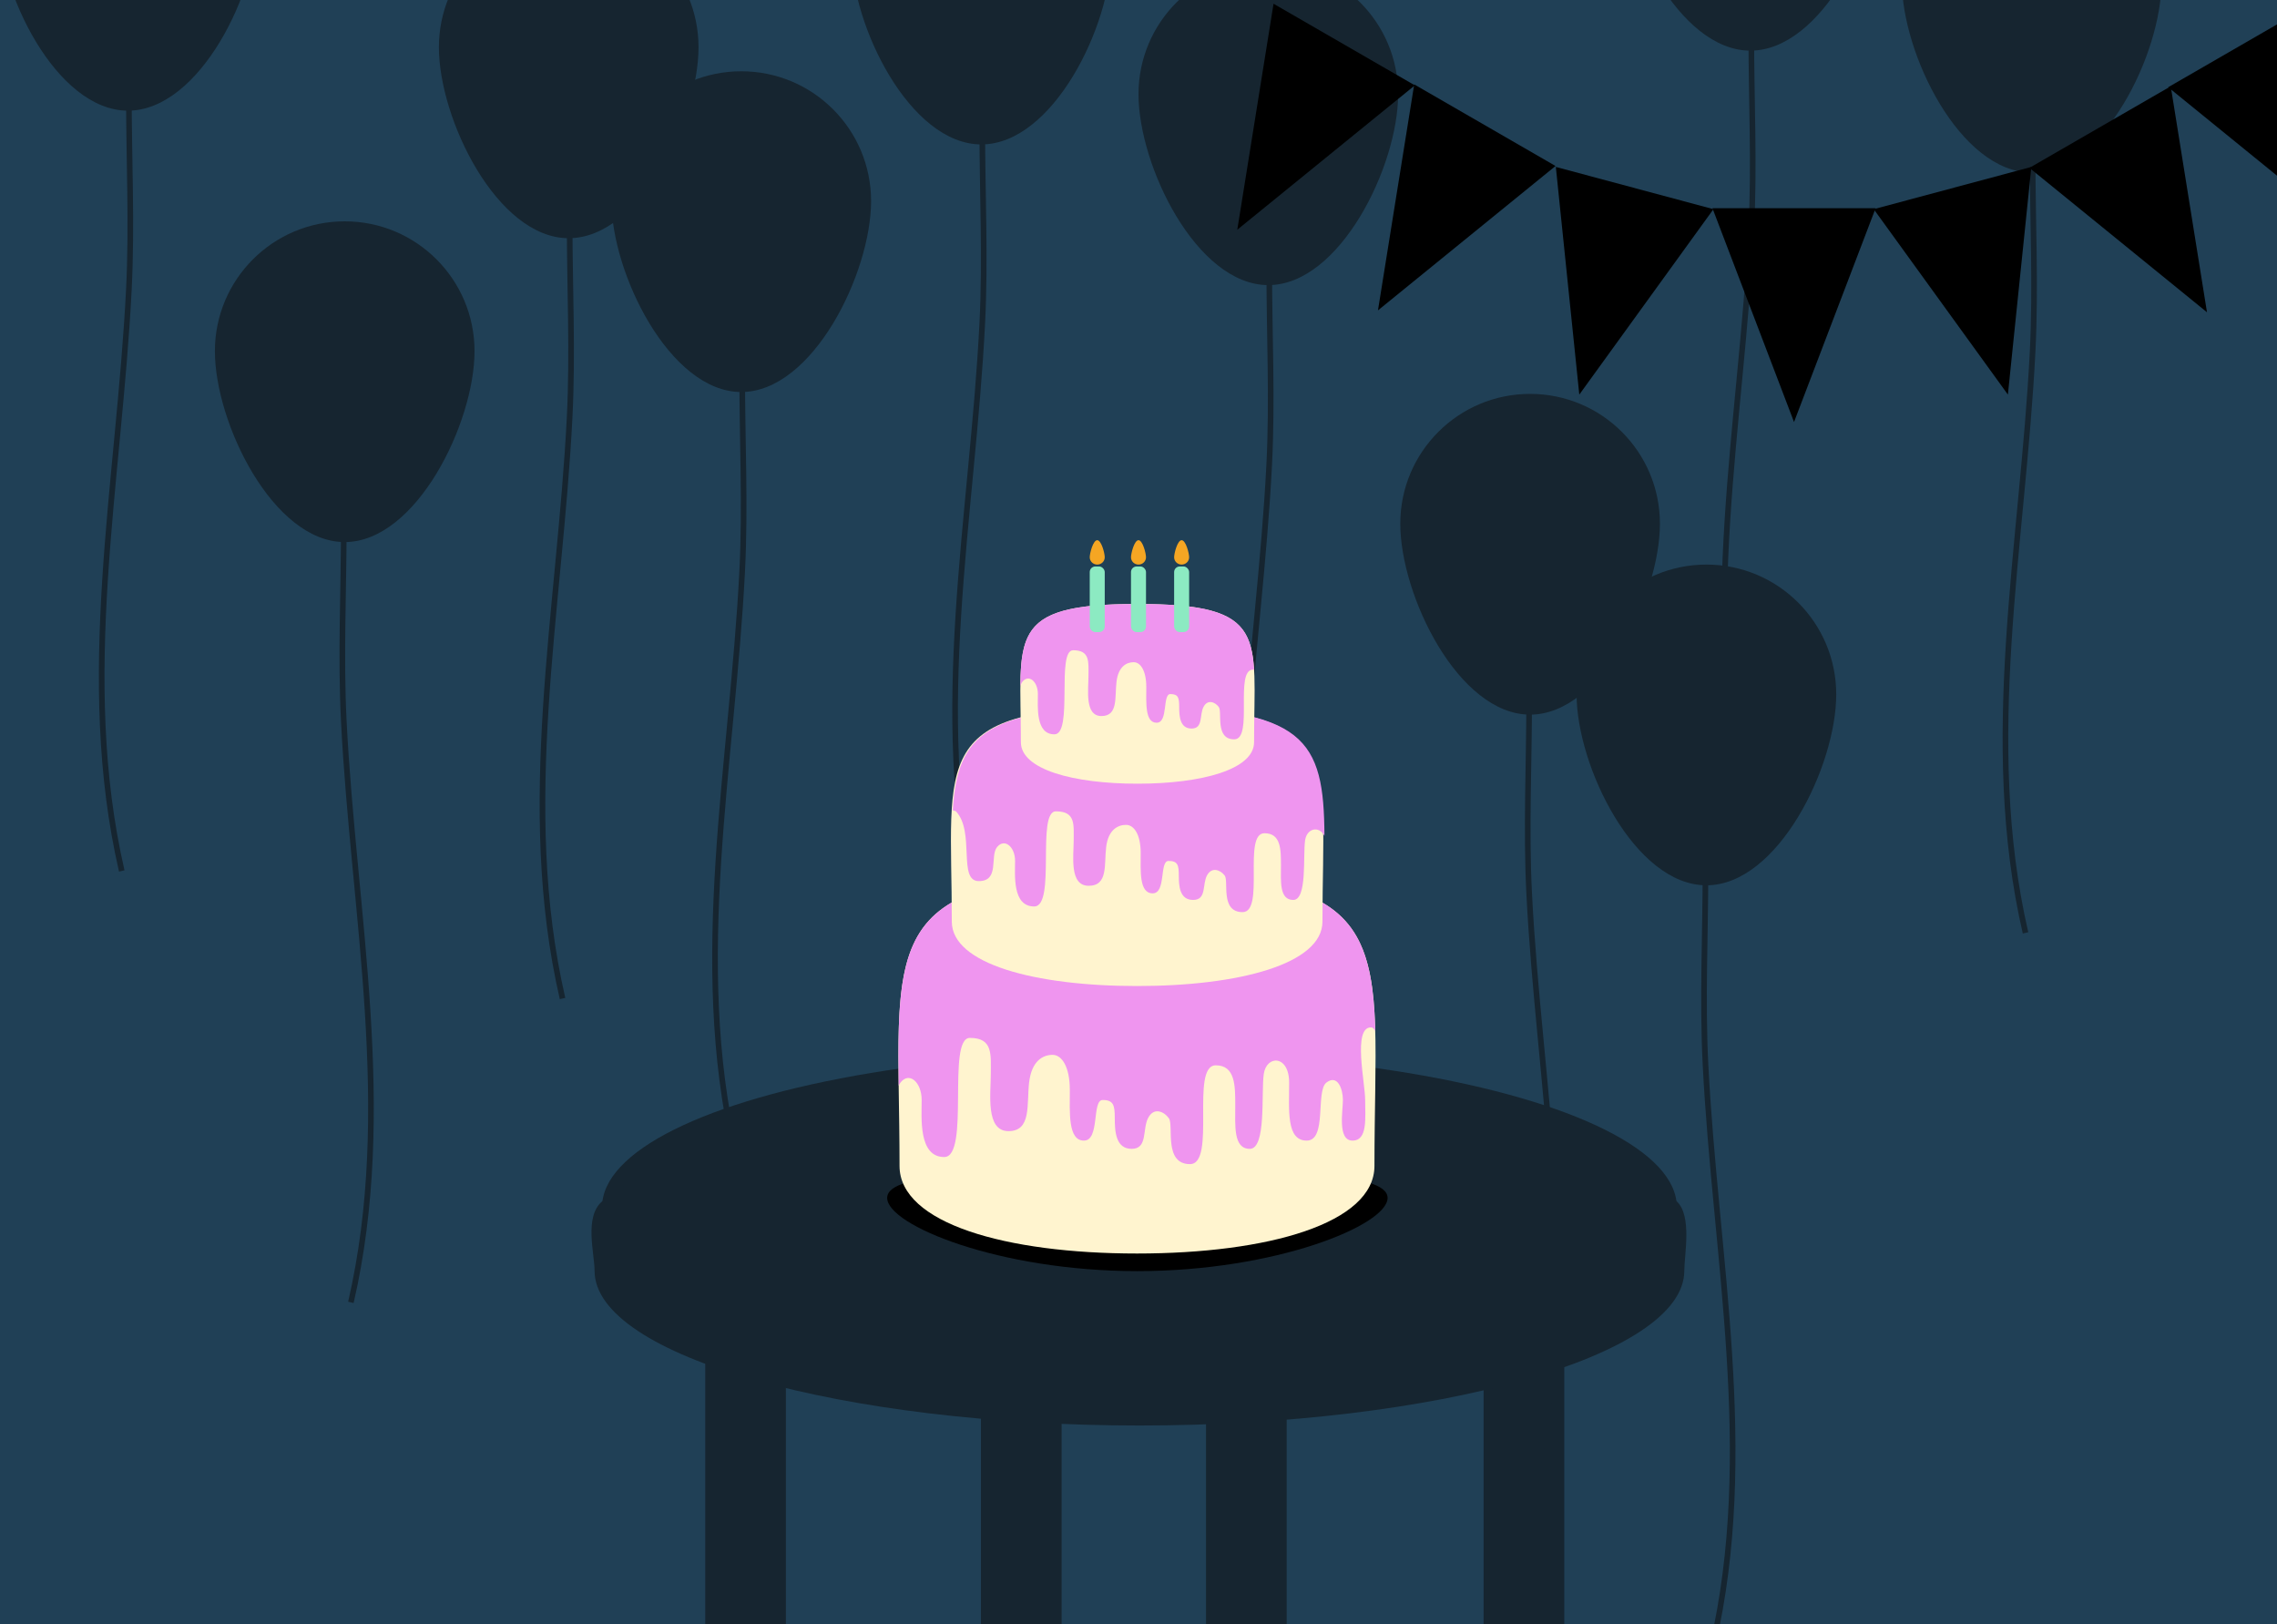 <?xml version="1.0" encoding="UTF-8"?>
<svg width="1214px" height="866px" viewBox="0 0 1214 866" version="1.1" xmlns="http://www.w3.org/2000/svg" xmlns:xlink="http://www.w3.org/1999/xlink">
    <!-- Generator: Sketch 51.2 (57519) - http://www.bohemiancoding.com/sketch -->
    <title>birthday</title>
    <desc>Created with Sketch.</desc>
    <defs></defs>
    <g id="birthday" stroke="none" stroke-width="1" fill="none" fill-rule="evenodd">
        <polygon id="Page-1" fill="#204056" points="-1 866 1214 866 1214 0 -1 0"></polygon>
        <rect id="Rectangle-2" fill="#162530" fill-rule="nonzero" x="523" y="676" width="43" height="190"></rect>
        <rect id="Rectangle-2-Copy" fill="#162530" fill-rule="nonzero" x="791" y="653" width="43" height="213"></rect>
        <rect id="Rectangle-2-Copy-2" fill="#162530" fill-rule="nonzero" x="643" y="665" width="43" height="213"></rect>
        <rect id="Rectangle-2-Copy-3" fill="#162530" fill-rule="nonzero" x="376" y="653" width="43" height="213"></rect>
        <g id="Group" transform="translate(326, 38)" fill-rule="nonzero">
            <path d="M69.214,171 C107.44,171 138.429,107.44 138.429,69.214 C138.429,30.988 107.44,0 69.214,0 C30.988,0 0,30.988 0,69.214 C0,107.44 30.988,171 69.214,171 Z" id="Oval-5" fill="#162530"></path>
            <path d="M69.711,162.539 C69.711,197.125 71.449,231.755 69.711,266.297 C64.521,369.46 42.221,473.612 65.922,576.352" id="Path-3" stroke="#162530" stroke-width="3"></path>
        </g>
        <g id="Group-Copy" transform="translate(234, -44)" fill-rule="nonzero">
            <path d="M69.214,171 C107.44,171 138.429,107.44 138.429,69.214 C138.429,30.988 107.44,0 69.214,0 C30.988,0 0,30.988 0,69.214 C0,107.44 30.988,171 69.214,171 Z" id="Oval-5" fill="#162530"></path>
            <path d="M69.711,162.539 C69.711,197.125 71.449,231.755 69.711,266.297 C64.521,369.46 42.221,473.612 65.922,576.352" id="Path-3" stroke="#162530" stroke-width="3"></path>
        </g>
        <g id="Group-Copy-2" transform="translate(607, -19)" fill-rule="nonzero">
            <path d="M69.214,171 C107.44,171 138.429,107.44 138.429,69.214 C138.429,30.988 107.44,0 69.214,0 C30.988,0 0,30.988 0,69.214 C0,107.44 30.988,171 69.214,171 Z" id="Oval-5" fill="#162530"></path>
            <path d="M69.711,162.539 C69.711,197.125 71.449,231.755 69.711,266.297 C64.521,369.46 42.221,473.612 65.922,576.352" id="Path-3" stroke="#162530" stroke-width="3"></path>
        </g>
        <g id="Group-Copy-5" transform="translate(864, -144)" fill-rule="nonzero">
            <path d="M69.214,171 C107.44,171 138.429,107.44 138.429,69.214 C138.429,30.988 107.44,0 69.214,0 C30.988,0 0,30.988 0,69.214 C0,107.44 30.988,171 69.214,171 Z" id="Oval-5" fill="#162530"></path>
            <path d="M69.711,162.539 C69.711,197.125 71.449,231.755 69.711,266.297 C64.521,369.46 42.221,473.612 65.922,576.352" id="Path-3" stroke="#162530" stroke-width="3"></path>
        </g>
        <g id="Group-Copy-6" transform="translate(1014, -79)" fill-rule="nonzero">
            <path d="M69.214,171 C107.44,171 138.429,107.44 138.429,69.214 C138.429,30.988 107.44,0 69.214,0 C30.988,0 0,30.988 0,69.214 C0,107.44 30.988,171 69.214,171 Z" id="Oval-5" fill="#162530"></path>
            <path d="M69.711,162.539 C69.711,197.125 71.449,231.755 69.711,266.297 C64.521,369.46 42.221,473.612 65.922,576.352" id="Path-3" stroke="#162530" stroke-width="3"></path>
        </g>
        <g id="Group-Copy-7" transform="translate(-1, -112)" fill-rule="nonzero">
            <path d="M69.214,171 C107.44,171 138.429,107.44 138.429,69.214 C138.429,30.988 107.44,0 69.214,0 C30.988,0 0,30.988 0,69.214 C0,107.44 30.988,171 69.214,171 Z" id="Oval-5" fill="#162530"></path>
            <path d="M69.711,162.539 C69.711,197.125 71.449,231.755 69.711,266.297 C64.521,369.46 42.221,473.612 65.922,576.352" id="Path-3" stroke="#162530" stroke-width="3"></path>
        </g>
        <g id="Group-Copy-8" transform="translate(454, -94)" fill-rule="nonzero">
            <path d="M69.214,171 C107.44,171 138.429,107.44 138.429,69.214 C138.429,30.988 107.44,0 69.214,0 C30.988,0 0,30.988 0,69.214 C0,107.44 30.988,171 69.214,171 Z" id="Oval-5" fill="#162530"></path>
            <path d="M69.711,162.539 C69.711,197.125 71.449,231.755 69.711,266.297 C64.521,369.46 42.221,473.612 65.922,576.352" id="Path-3" stroke="#162530" stroke-width="3"></path>
        </g>
        <g id="Group-Copy-3" transform="translate(815.5, 498.5) scale(-1, 1) translate(-815.5, -498.5) translate(746, 210)" fill-rule="nonzero">
            <path d="M69.214,171 C107.44,171 138.429,107.44 138.429,69.214 C138.429,30.988 107.44,0 69.214,0 C30.988,0 0,30.988 0,69.214 C0,107.44 30.988,171 69.214,171 Z" id="Oval-5" fill="#162530"></path>
            <path d="M69.711,162.539 C69.711,197.125 71.449,231.755 69.711,266.297 C64.521,369.46 42.221,473.612 65.922,576.352" id="Path-3" stroke="#162530" stroke-width="3"></path>
        </g>
        <g id="Group-Copy-9" transform="translate(909.5, 589.5) scale(-1, 1) translate(-909.5, -589.5) translate(840, 301)" fill-rule="nonzero">
            <path d="M69.214,171 C107.44,171 138.429,107.44 138.429,69.214 C138.429,30.988 107.44,0 69.214,0 C30.988,0 0,30.988 0,69.214 C0,107.44 30.988,171 69.214,171 Z" id="Oval-5" fill="#162530"></path>
            <path d="M69.711,162.539 C69.711,197.125 71.449,231.755 69.711,266.297 C64.521,369.46 42.221,473.612 65.922,576.352" id="Path-3" stroke="#162530" stroke-width="3"></path>
        </g>
        <g id="Group-Copy-4" transform="translate(183.5, 406.5) scale(-1, 1) translate(-183.5, -406.5) translate(114, 118)" fill-rule="nonzero">
            <path d="M69.214,171 C107.44,171 138.429,107.44 138.429,69.214 C138.429,30.988 107.44,0 69.214,0 C30.988,0 0,30.988 0,69.214 C0,107.44 30.988,171 69.214,171 Z" id="Oval-5" fill="#162530"></path>
            <path d="M69.711,162.539 C69.711,197.125 71.449,231.755 69.711,266.297 C64.521,369.46 42.221,473.612 65.922,576.352" id="Path-3" stroke="#162530" stroke-width="3"></path>
        </g>
        <ellipse id="Oval-6" fill="#162530" fill-rule="nonzero" cx="607.5" cy="643.5" rx="286.5" ry="82.5"></ellipse>
        <path d="M607.5,760 C765.73,760 898,723.063 898,677.5 C898,669.031 902.231,648.222 894,640.531 C857.945,606.844 736.32,595 607.5,595 C481.226,595 359.147,607.872 321,640.531 C311.346,648.796 317,668.298 317,677.5 C317,723.063 449.27,760 607.5,760 Z" id="Oval-6-Copy" fill="#162530" fill-rule="nonzero"></path>
        <g id="Group-2" transform="translate(473, 288)" fill-rule="nonzero">
            <path d="M133.401,389.69 C207.077,389.69 266.803,365.215 266.803,350.668 C266.803,336.121 207.077,337.011 133.401,337.011 C59.726,337.011 0,336.121 0,350.668 C0,365.215 59.726,389.69 133.401,389.69 Z" id="Oval-4" fill="#000000"></path>
            <path d="M133.195,380.306 C203.117,380.306 259.799,364.204 259.799,333.573 C259.799,214.65 276.441,178 133.195,178 C-10.05,178 6.592,214.65 6.592,333.573 C6.592,364.204 63.274,380.306 133.195,380.306 Z" id="Oval-3" fill="#FFF4CF"></path>
            <path d="M6.131,290.897 C4.977,205.661 8.75,178 133.195,178 C242.157,178 258.606,199.205 260.239,261.697 C259.628,260.45 258.88,259.741 257.941,259.741 C248.128,259.741 254.846,289.148 254.846,298.458 C254.846,307.768 256.286,320.102 248.128,320.102 C239.97,320.102 242.979,304.39 242.979,298.458 C242.979,292.526 240.117,284.641 234.209,289.148 C228.302,293.654 234.64,320.102 223.673,320.102 C212.706,320.102 214.318,303.911 214.318,289.148 C214.318,274.384 202.209,274.384 200.781,284.641 C199.353,294.898 202.209,324.5 193.325,324.5 C184.44,324.5 185.591,311.932 185.591,301.385 C185.591,290.839 185.591,279.97 175.22,279.97 C161.44,279.97 175.64,332.644 161.44,332.644 C147.24,332.644 152.917,311.932 150.2,308.191 C147.482,304.449 142.068,302.158 139.051,308.191 C136.034,314.223 138.939,324.5 130.365,324.5 C121.791,324.5 121.355,315.057 121.355,308.191 C121.355,301.324 120.741,298.458 114.892,298.458 C109.043,298.458 113.501,320.102 104.904,320.102 C96.308,320.102 97.381,305.053 97.381,293.015 C97.381,280.977 93.23,274.384 88.197,274.384 C83.165,274.384 77.02,277.455 75.674,289.148 C74.327,300.84 77.02,315.057 64.68,315.057 C52.341,315.057 55.252,295.045 55.252,284.641 C55.252,274.237 56.535,265.353 44.089,265.353 C31.643,265.353 44.293,328.862 30.423,328.862 C16.554,328.862 18.396,307.821 18.396,298.458 C18.396,289.094 11.843,283.105 7.111,289.148 C6.71,289.659 6.389,290.248 6.131,290.897 Z" id="Combined-Shape" fill="#EF95EF"></path>
            <path d="M133.27,237.696 C187.84,237.696 232.078,225.861 232.078,203.347 C232.078,115.938 245.066,89 133.27,89 C21.473,89 34.462,115.938 34.462,203.347 C34.462,225.861 78.7,237.696 133.27,237.696 Z" id="Oval-3-Copy-2" fill="#FFF4CF"></path>
            <path d="M35,144.059 C37.413,103.114 52.955,89 133.878,89 C223.197,89 232.864,106.195 233.141,157.685 C230.415,152.131 223.789,153.484 222.831,159.964 C221.621,168.153 224.042,191.79 216.51,191.79 C208.978,191.79 209.953,181.754 209.953,173.333 C209.953,164.912 209.953,156.233 201.16,156.233 C189.477,156.233 201.516,198.292 189.477,198.292 C177.437,198.292 182.251,181.754 179.947,178.767 C177.643,175.78 173.053,173.95 170.495,178.767 C167.937,183.584 170.4,191.79 163.13,191.79 C155.861,191.79 155.491,184.25 155.491,178.767 C155.491,173.284 154.97,170.996 150.012,170.996 C145.053,170.996 148.832,188.278 141.544,188.278 C134.255,188.278 135.165,176.262 135.165,166.65 C135.165,157.038 131.645,151.774 127.378,151.774 C123.112,151.774 117.902,154.226 116.761,163.562 C115.619,172.897 117.902,184.25 107.44,184.25 C96.978,184.25 99.446,168.271 99.446,159.964 C99.446,151.656 100.534,144.563 89.982,144.563 C79.43,144.563 90.155,195.272 78.395,195.272 C66.636,195.272 68.198,178.472 68.198,170.996 C68.198,163.519 62.642,158.737 58.63,163.562 C54.617,168.386 60.121,181.754 48.844,181.754 C37.567,181.754 46.958,155.509 36.684,144.563 C36.037,144.252 35.48,144.091 35,144.059 Z" id="Combined-Shape-Copy" fill="#EF95EF"></path>
            <path d="M133.455,129.827 C167.787,129.827 195.619,122.2 195.619,107.69 C195.619,51.36 203.79,34 133.455,34 C63.119,34 71.29,51.36 71.29,107.69 C71.29,122.2 99.122,129.827 133.455,129.827 Z" id="Oval-3-Copy-3" fill="#FFF4CF"></path>
            <path d="M71,77.921 C71.215,45.005 77.448,34 133.449,34 C184.051,34 194.018,42.985 195.628,69.004 C195.46,68.996 195.287,68.991 195.111,68.991 C185.028,68.991 195.418,106.173 185.028,106.173 C174.637,106.173 178.791,91.553 176.803,88.912 C174.815,86.271 170.853,84.654 168.646,88.912 C166.438,93.17 168.563,100.424 162.29,100.424 C156.016,100.424 155.697,93.759 155.697,88.912 C155.697,84.065 155.247,82.042 150.968,82.042 C146.688,82.042 149.95,97.32 143.66,97.32 C137.369,97.32 138.155,86.697 138.155,78.2 C138.155,69.703 135.117,65.049 131.434,65.049 C127.752,65.049 123.256,67.217 122.271,75.47 C121.286,83.723 123.256,93.759 114.227,93.759 C105.198,93.759 107.328,79.633 107.328,72.289 C107.328,64.945 108.267,58.674 99.16,58.674 C90.053,58.674 99.309,103.503 89.16,103.503 C79.012,103.503 80.359,88.651 80.359,82.042 C80.359,75.432 75.565,71.205 72.102,75.47 C71.566,76.13 71.227,76.971 71,77.921 Z" id="Combined-Shape-Copy-2" fill="#EF95EF"></path>
            <rect id="Rectangle" fill="#8CEAC2" x="108" y="14" width="8" height="35" rx="3"></rect>
            <rect id="Rectangle-Copy" fill="#8CEAC2" x="130" y="14" width="8" height="35" rx="3"></rect>
            <path d="M112,13 C114.209,13 116,11.254 116,9.1 C116,6.946 114.209,0 112,0 C109.791,0 108,6.946 108,9.1 C108,11.254 109.791,13 112,13 Z" id="Oval" fill="#F5A623"></path>
            <path d="M134,13 C136.209,13 138,11.254 138,9.1 C138,6.946 136.209,0 134,0 C131.791,0 130,6.946 130,9.1 C130,11.254 131.791,13 134,13 Z" id="Oval-Copy" fill="#F5A623"></path>
            <rect id="Rectangle-Copy-2" fill="#8CEAC2" x="153" y="14" width="8" height="35" rx="3"></rect>
            <path d="M157,13 C159.209,13 161,11.254 161,9.1 C161,6.946 159.209,0 157,0 C154.791,0 153,6.946 153,9.1 C153,11.254 154.791,13 157,13 Z" id="Oval-Copy-2" fill="#F5A623"></path>
        </g>
        <g id="Group-3" transform="translate(622, 2)" fill="#000000" fill-rule="nonzero">
            <polygon id="Triangle" points="334.5 223 291 109 378 109"></polygon>
            <polygon id="Triangle-Copy" transform="translate(234.77, 153.316) rotate(-345) translate(-234.77, -153.316) " points="234.77 210.316 191.27 96.316 278.27 96.316"></polygon>
            <polygon id="Triangle-Copy-2" transform="translate(433.77, 153.316) rotate(-15) translate(-433.77, -153.316) " points="433.77 210.316 390.27 96.316 477.27 96.316"></polygon>
            <polygon id="Triangle-Copy-3" transform="translate(526.172, 115.113) rotate(-30) translate(-526.172, -115.113) " points="526.172 172.113 482.672 58.113 569.672 58.113"></polygon>
            <polygon id="Triangle-Copy-6" transform="translate(600.172, 72.113) rotate(-30) translate(-600.172, -72.113) " points="600.172 129.113 556.672 15.113 643.672 15.113"></polygon>
            <polygon id="Triangle-Copy-4" transform="translate(141.172, 114.113) scale(-1, 1) rotate(-30) translate(-141.172, -114.113) " points="141.172 171.113 97.672 57.113 184.672 57.113"></polygon>
            <polygon id="Triangle-Copy-5" transform="translate(66.172, 71.113) scale(-1, 1) rotate(-30) translate(-66.172, -71.113) " points="66.172 128.113 22.672 14.113 109.672 14.113"></polygon>
        </g>
    </g>
</svg>